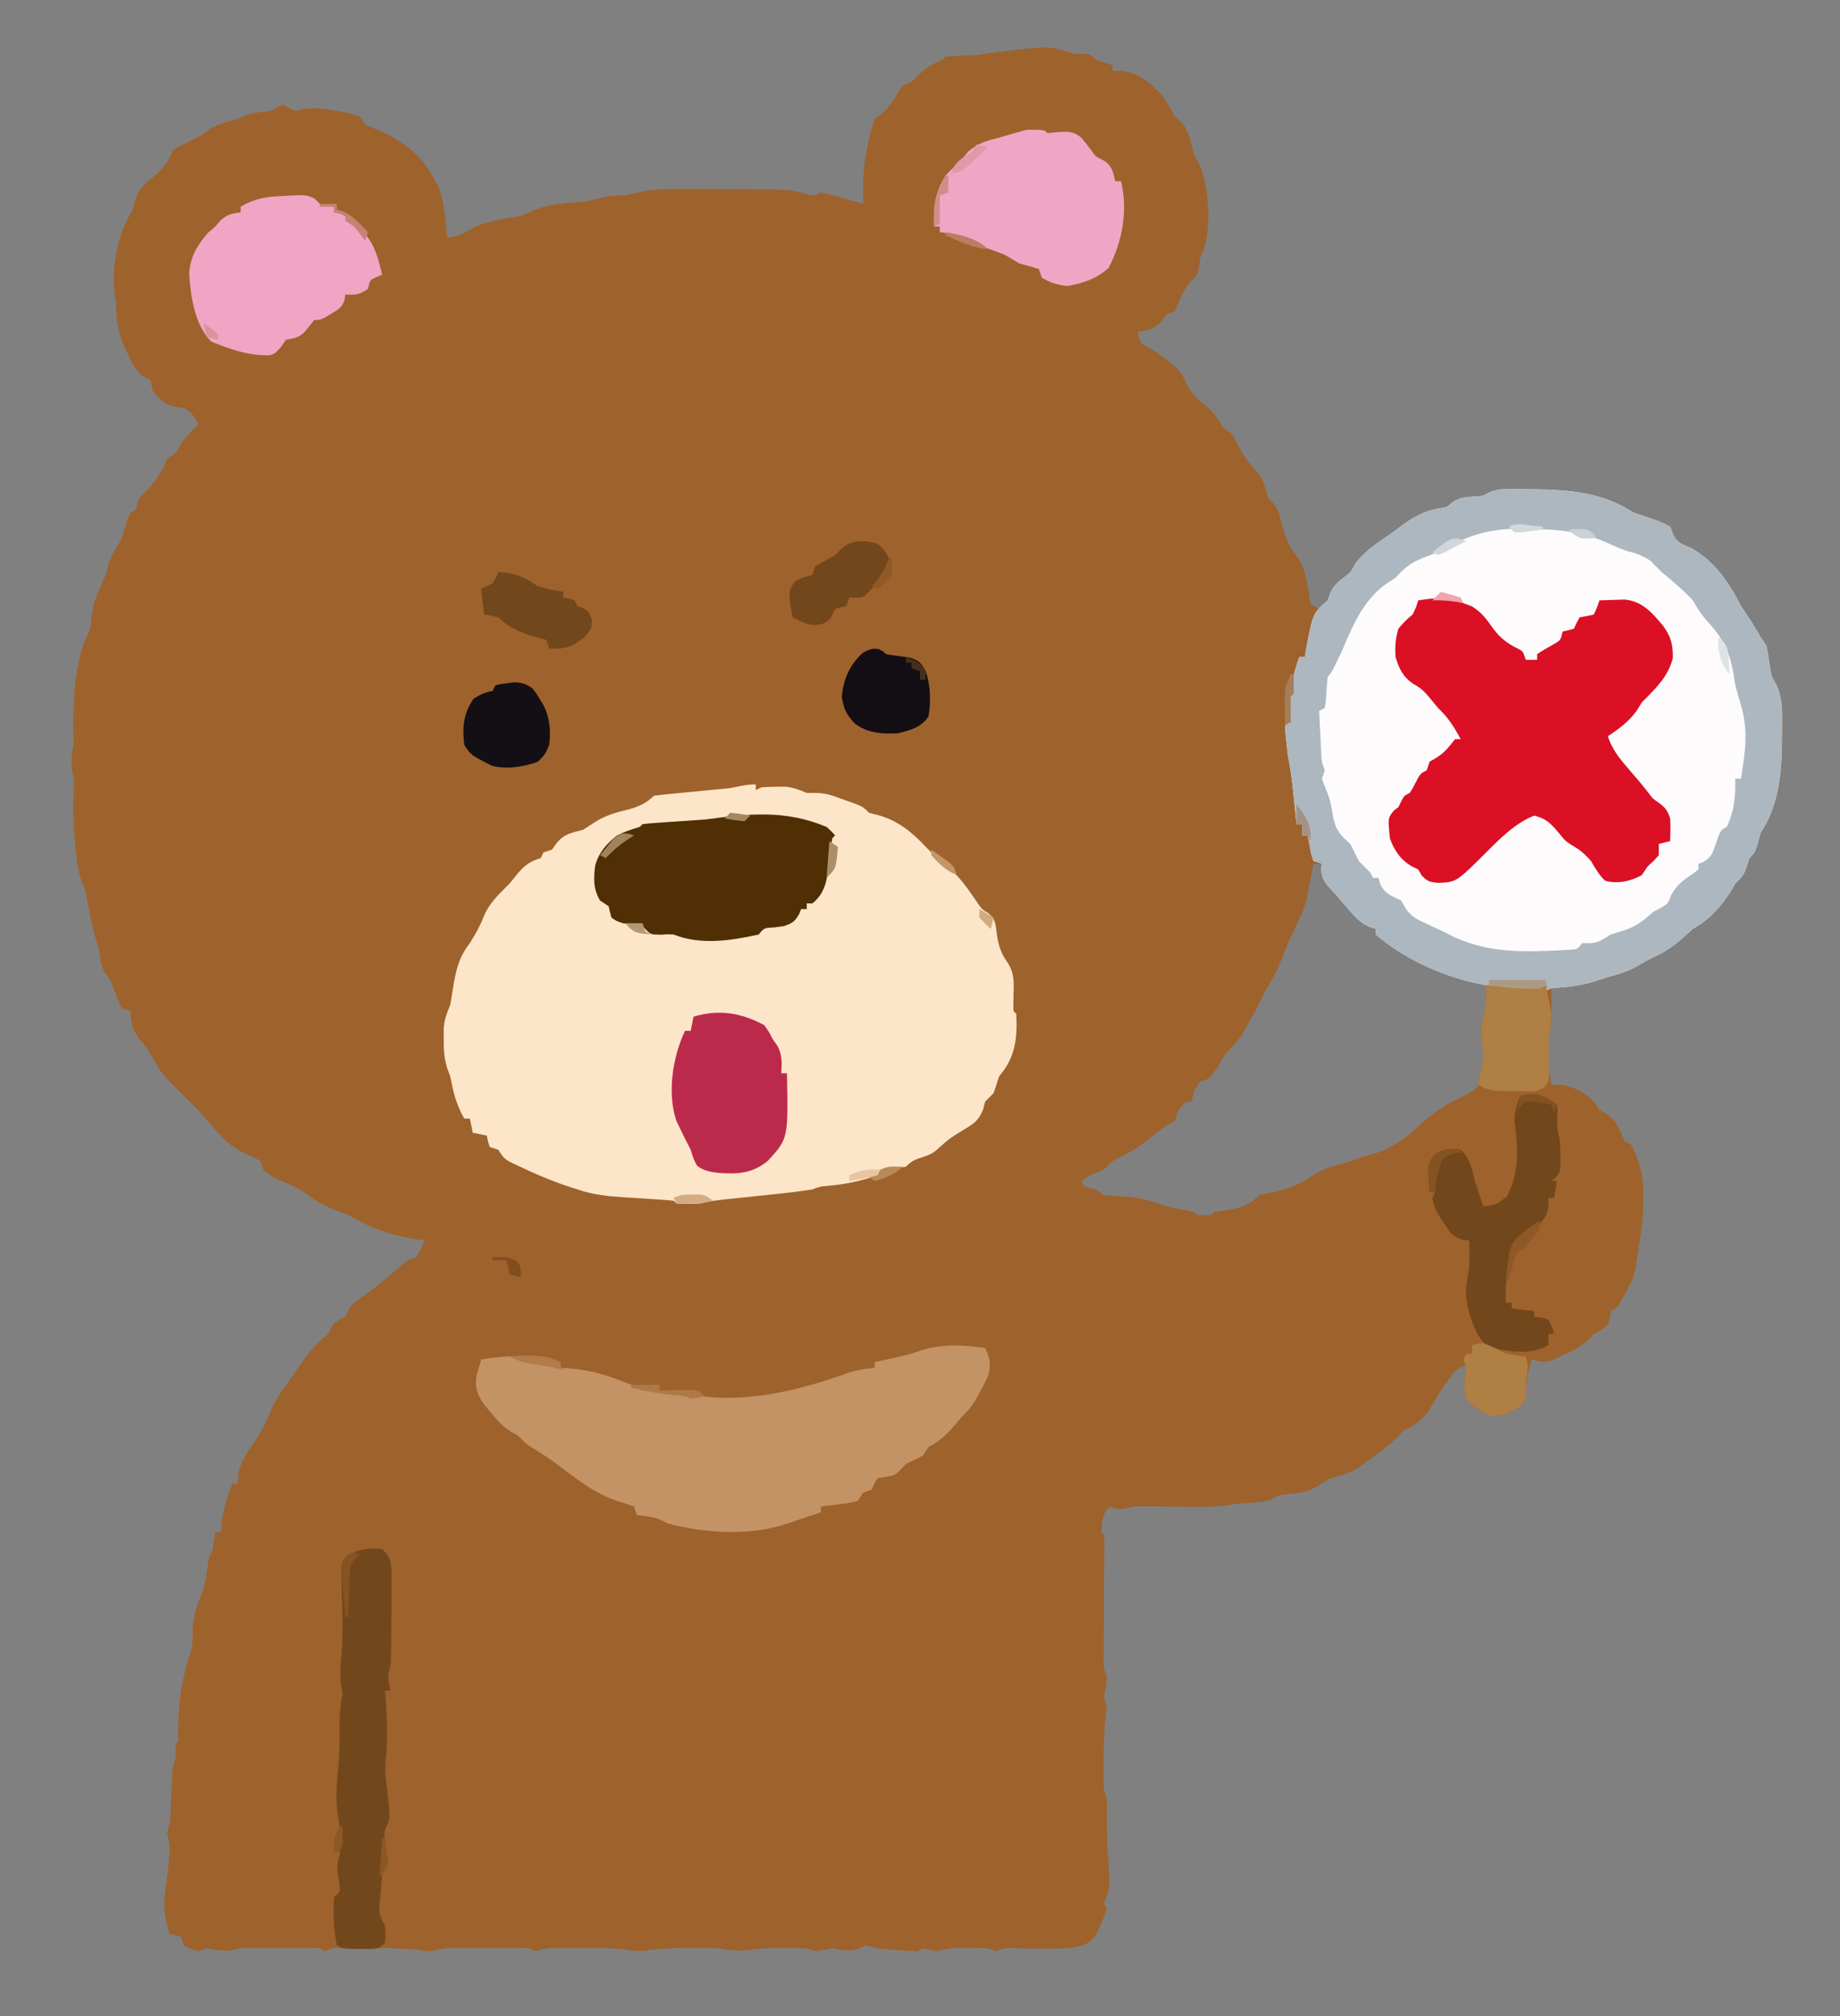 <?xml version="1.0" encoding="UTF-8"?>
<svg version="1.1" xmlns="http://www.w3.org/2000/svg" width="650" height="712">
<rect width="100%" height="100%" fill="#808080" stroke="none"/>
<path d="M0 0 C2.61 0.771 2.61 0.771 5.336 0.625 C7.621 0.656 7.621 0.656 9.621 2.656 C11.605 3.37 13.604 4.042 15.621 4.656 C15.621 5.316 15.621 5.976 15.621 6.656 C16.755 6.677 17.89 6.697 19.059 6.719 C24.795 7.451 28.618 10.653 32.621 14.656 C34.101 16.678 35.357 18.705 36.57 20.895 C37.607 22.836 37.607 22.836 39.746 24.531 C42.325 27.454 42.908 30.495 43.898 34.219 C44.569 36.815 44.569 36.815 46.246 39.531 C49.761 47.519 50.646 62.136 47.637 70.34 C47.302 71.104 46.966 71.869 46.621 72.656 C46.477 73.688 46.332 74.719 46.184 75.781 C45.558 78.981 44.979 79.571 42.621 81.656 C40.944 84.206 39.665 86.534 38.621 89.406 C38.291 90.149 37.961 90.891 37.621 91.656 C36.136 92.151 36.136 92.151 34.621 92.656 C33.961 93.646 33.301 94.636 32.621 95.656 C29.668 97.7 28.254 98.656 24.621 98.656 C24.743 100.571 24.743 100.571 25.621 102.656 C27.91 104.23 27.91 104.23 30.621 105.656 C39.58 112.375 39.58 112.375 41.934 117.531 C43.969 121.301 46.491 123.285 49.758 125.984 C51.953 127.954 53.221 130.078 54.621 132.656 C55.611 133.316 56.601 133.976 57.621 134.656 C58.797 136.574 58.797 136.574 59.934 138.844 C61.622 142.041 63.348 144.635 65.809 147.281 C68.724 150.479 69.569 153.448 70.621 157.656 C71.094 158.089 71.567 158.523 72.055 158.969 C74.274 161.359 74.672 163.771 75.496 166.906 C76.65 170.914 77.654 174.183 80.246 177.469 C83.676 182.072 84.333 186.431 85.059 192.031 C85.375 194.996 85.375 194.996 88.621 196.656 C90.618 194.932 91.568 193.81 92.434 191.281 C93.791 188.28 95.556 186.941 98.133 184.961 C99.862 183.579 99.862 183.579 101.309 180.844 C104.859 175.95 109.687 173.062 114.621 169.656 C115.487 168.998 116.354 168.339 117.246 167.66 C122.038 164.059 125.804 161.992 131.738 161.051 C133.782 160.767 133.782 160.767 135.621 159.094 C138.419 157.083 141.018 157.156 144.402 156.965 C146.638 156.788 146.638 156.788 148.449 155.654 C150.997 154.483 152.79 154.398 155.586 154.391 C156.545 154.386 157.504 154.382 158.491 154.378 C160.01 154.392 160.01 154.392 161.559 154.406 C163.113 154.416 163.113 154.416 164.698 154.427 C177.077 154.593 189.036 155.599 199.621 162.656 C201.617 163.337 203.617 164.001 205.621 164.656 C209.371 165.969 209.371 165.969 212.621 167.656 C212.93 168.461 213.24 169.265 213.559 170.094 C214.982 173.527 217.018 173.845 220.266 175.312 C228.369 179.935 233.551 187.516 237.621 195.656 C238.937 197.668 240.267 199.67 241.621 201.656 C242.627 203.319 243.628 204.986 244.621 206.656 C245.281 207.646 245.941 208.636 246.621 209.656 C247.192 212.35 247.57 215.045 247.961 217.77 C248.503 220.737 248.503 220.737 250.133 223.441 C252.667 228.916 252.149 234.523 252.121 240.469 C252.118 242.409 252.118 242.409 252.115 244.388 C251.936 255.305 250.822 266.355 244.621 275.656 C244.291 276.832 243.961 278.007 243.621 279.219 C242.621 282.656 242.621 282.656 240.621 284.656 C240.312 285.626 240.002 286.595 239.684 287.594 C238.619 290.663 237.918 291.543 235.621 293.656 C235.002 294.739 235.002 294.739 234.371 295.844 C230.747 301.668 226.616 306.293 220.621 309.656 C219.336 310.786 218.066 311.934 216.809 313.094 C213.577 315.985 210.493 317.964 206.559 319.754 C204.634 320.65 202.87 321.677 201.059 322.781 C197.551 324.694 194.484 325.674 190.621 326.656 C189.017 327.177 187.413 327.697 185.809 328.219 C180.78 329.748 175.853 330.333 170.621 330.656 C170.633 331.346 170.644 332.036 170.656 332.746 C170.7 337.279 170.694 341.718 170.121 346.219 C169.348 352.359 168.891 358.657 170.621 364.656 C172.385 364.749 172.385 364.749 174.184 364.844 C178.933 365.426 182.157 367.417 185.621 370.656 C186.281 371.646 186.941 372.636 187.621 373.656 C188.405 374.048 189.189 374.44 189.996 374.844 C193.266 377.102 194.185 379.333 195.727 382.914 C196.499 384.842 196.499 384.842 198.621 385.656 C206.412 398.707 202.285 416.061 200.238 430.324 C199.453 433.292 198.167 435.722 196.684 438.406 C196.159 439.37 195.634 440.335 195.094 441.328 C193.621 443.656 193.621 443.656 191.621 444.656 C191.518 445.44 191.415 446.224 191.309 447.031 C190.621 449.656 190.621 449.656 188.309 451.219 C187.422 451.693 186.535 452.168 185.621 452.656 C185.023 453.296 184.425 453.935 183.809 454.594 C180.779 457.45 177.385 458.948 173.621 460.656 C172.734 461.089 171.847 461.522 170.934 461.969 C168.147 462.797 166.387 462.446 163.621 461.656 C162.059 467.205 162.059 467.205 161.746 472.906 C161.621 475.656 161.621 475.656 160.184 477.906 C156.499 480.422 153.135 481.811 148.621 481.656 C145.465 480.147 142.979 478.237 140.621 475.656 C139.589 472.561 139.646 471.13 140.059 467.969 C140.16 467.161 140.262 466.352 140.367 465.52 C140.451 464.905 140.535 464.29 140.621 463.656 C137.217 464.791 136.661 465.58 134.621 468.406 C134.098 469.131 133.574 469.855 133.035 470.602 C131.455 472.897 130.017 475.245 128.621 477.656 C125.79 482.538 123.675 484.284 118.621 486.656 C116.932 488.301 115.268 489.97 113.621 491.656 C111.022 493.753 108.334 495.71 105.621 497.656 C104.61 498.399 103.6 499.141 102.559 499.906 C99.306 501.844 96.261 502.664 92.621 503.656 C90.924 504.604 89.252 505.599 87.621 506.656 C83.99 508.727 80.951 509.031 76.84 509.312 C74.593 509.542 74.593 509.542 72.668 510.652 C70.169 511.878 68.142 512.033 65.371 512.219 C62.261 512.439 59.23 512.716 56.145 513.184 C49.959 513.98 43.72 513.721 37.496 513.656 C35.014 513.631 32.533 513.61 30.051 513.594 C28.96 513.582 27.869 513.571 26.746 513.559 C23.59 513.583 23.59 513.583 20.407 514.223 C17.621 514.656 17.621 514.656 14.621 513.656 C11.842 516.435 11.969 518.828 11.621 522.656 C11.951 522.986 12.281 523.316 12.621 523.656 C12.709 525.114 12.728 526.576 12.719 528.037 C12.714 529.433 12.714 529.433 12.709 530.858 C12.7 531.872 12.692 532.885 12.684 533.93 C12.678 535.482 12.678 535.482 12.672 537.065 C12.656 541.512 12.628 545.958 12.601 550.404 C12.583 553.642 12.57 556.88 12.559 560.117 C12.55 561.127 12.542 562.136 12.533 563.176 C12.528 564.582 12.528 564.582 12.523 566.017 C12.518 566.842 12.513 567.668 12.508 568.518 C12.536 570.844 12.536 570.844 13.621 573.656 C13.465 575.848 13.465 575.848 13.121 578.219 C12.548 581.557 12.548 581.557 13.621 584.656 C13.377 586.854 13.132 589.052 12.883 591.25 C12.541 595.702 12.502 600.13 12.496 604.594 C12.492 605.435 12.487 606.276 12.483 607.142 C12.485 607.94 12.486 608.737 12.488 609.559 C12.489 610.275 12.491 610.992 12.492 611.73 C12.555 613.877 12.555 613.877 13.621 616.656 C13.667 618.677 13.659 620.698 13.621 622.719 C13.552 629.357 13.881 635.911 14.441 642.526 C14.748 646.841 14.416 649.738 12.621 653.656 C12.951 654.316 13.281 654.976 13.621 655.656 C12.723 658.406 12.723 658.406 11.246 661.656 C10.554 663.265 10.554 663.265 9.848 664.906 C7.098 668.302 5.38 668.733 1.18 669.417 C-3.308 669.836 -7.751 669.824 -12.254 669.719 C-14.105 669.684 -15.957 669.654 -17.809 669.629 C-18.615 669.611 -19.422 669.593 -20.253 669.574 C-22.569 669.564 -22.569 669.564 -25.379 670.656 C-26.369 670.326 -27.359 669.996 -28.379 669.656 C-30.69 669.561 -33.004 669.526 -35.316 669.531 C-37.155 669.527 -37.155 669.527 -39.031 669.523 C-41.733 669.631 -43.807 669.968 -46.379 670.656 C-48.049 670.338 -49.716 670.006 -51.379 669.656 C-52.039 669.986 -52.699 670.316 -53.379 670.656 C-55.673 670.593 -57.966 670.457 -60.254 670.281 C-62.106 670.146 -62.106 670.146 -63.996 670.008 C-67.379 669.656 -67.379 669.656 -69.68 669.055 C-71.521 668.445 -71.521 668.445 -73.691 669.656 C-77.228 670.972 -79.686 670.239 -83.379 669.656 C-85.383 669.965 -87.384 670.294 -89.379 670.656 C-90.369 670.326 -91.359 669.996 -92.379 669.656 C-95.139 669.559 -97.869 669.517 -100.629 669.531 C-101.368 669.527 -102.106 669.524 -102.867 669.52 C-106.341 669.526 -109.544 669.682 -112.988 670.227 C-116.72 670.7 -119.67 670.237 -123.379 669.656 C-126.484 669.51 -129.583 669.514 -132.691 669.531 C-133.532 669.532 -134.373 669.534 -135.24 669.535 C-140.237 669.566 -145.132 669.757 -150.078 670.535 C-152.779 670.677 -155.31 670.27 -157.982 669.903 C-162.849 669.402 -167.741 669.513 -172.629 669.531 C-173.704 669.527 -174.779 669.524 -175.887 669.52 C-176.921 669.521 -177.954 669.522 -179.02 669.523 C-179.953 669.525 -180.887 669.526 -181.849 669.527 C-184.35 669.57 -184.35 669.57 -186.589 670.227 C-188.379 670.656 -188.379 670.656 -190.379 669.656 C-192.656 669.558 -194.936 669.525 -197.215 669.523 C-198.228 669.522 -198.228 669.522 -199.263 669.521 C-200.693 669.52 -202.124 669.522 -203.555 669.526 C-205.738 669.531 -207.922 669.526 -210.105 669.52 C-211.496 669.52 -212.887 669.521 -214.277 669.523 C-216.175 669.525 -216.175 669.525 -218.111 669.527 C-220.791 669.633 -222.822 670.008 -225.379 670.656 C-227.5 670.54 -227.5 670.54 -229.816 670.227 C-236.01 669.519 -242.151 669.509 -248.379 669.531 C-249.509 669.527 -250.64 669.524 -251.805 669.52 C-252.881 669.521 -253.957 669.522 -255.066 669.523 C-256.526 669.525 -256.526 669.525 -258.016 669.527 C-260.398 669.5 -260.398 669.5 -262.379 670.656 C-263.039 670.326 -263.699 669.996 -264.379 669.656 C-266.425 669.559 -268.475 669.525 -270.523 669.523 C-271.758 669.522 -272.992 669.521 -274.264 669.52 C-275.56 669.523 -276.856 669.527 -278.191 669.531 C-279.476 669.527 -280.761 669.524 -282.084 669.52 C-283.322 669.521 -284.56 669.522 -285.836 669.523 C-286.97 669.525 -288.104 669.526 -289.273 669.527 C-292.327 669.573 -292.327 669.573 -295.061 670.196 C-298.289 670.837 -301.146 670.135 -304.379 669.656 C-305.369 669.986 -306.359 670.316 -307.379 670.656 C-310.004 669.906 -310.004 669.906 -312.379 668.656 C-312.874 667.171 -312.874 667.171 -313.379 665.656 C-315.394 664.923 -315.394 664.923 -317.379 664.656 C-319.146 659.133 -319.899 654.702 -318.906 648.887 C-318.37 645.6 -318.026 642.35 -317.754 639.031 C-317.659 637.925 -317.563 636.819 -317.465 635.68 C-317.389 633 -317.723 631.202 -318.379 628.656 C-318.049 627.666 -317.719 626.676 -317.379 625.656 C-317.244 624.139 -317.155 622.616 -317.098 621.094 C-317.06 620.215 -317.023 619.335 -316.984 618.43 C-316.95 617.514 -316.915 616.599 -316.879 615.656 C-316.81 613.844 -316.737 612.031 -316.66 610.219 C-316.63 609.416 -316.6 608.613 -316.568 607.785 C-316.379 605.656 -316.379 605.656 -315.379 602.656 C-315.379 601.79 -315.379 600.924 -315.379 600.031 C-315.379 597.656 -315.379 597.656 -314.379 596.656 C-314.4 595.46 -314.42 594.264 -314.441 593.031 C-314.534 583.367 -312.996 573.886 -309.973 564.727 C-309.186 561.985 -309.253 559.493 -309.379 556.656 C-308.972 552.179 -308.042 548.815 -306.141 544.762 C-304.783 541.009 -304.365 537.07 -303.809 533.133 C-303.379 530.656 -303.379 530.656 -302.379 529.656 C-302.011 527.328 -301.676 524.994 -301.379 522.656 C-300.719 522.656 -300.059 522.656 -299.379 522.656 C-299.276 521.522 -299.173 520.388 -299.066 519.219 C-298.488 514.462 -297.028 510.137 -295.379 505.656 C-294.719 505.656 -294.059 505.656 -293.379 505.656 C-293.358 504.728 -293.338 503.8 -293.316 502.844 C-292.645 497.914 -289.807 494.294 -287.094 490.238 C-284.778 486.751 -282.952 483.209 -281.504 479.285 C-280.33 476.542 -278.936 474.384 -277.191 471.969 C-275.276 469.305 -273.372 466.646 -271.539 463.926 C-268.488 459.406 -265.794 455.936 -261.379 452.656 C-261.028 451.955 -260.678 451.254 -260.316 450.531 C-259.103 448.105 -257.755 447.844 -255.379 446.656 C-255.086 446.038 -254.794 445.419 -254.492 444.781 C-253.184 442.283 -251.86 441.27 -249.566 439.656 C-248.85 439.141 -248.133 438.625 -247.395 438.094 C-246.729 437.619 -246.064 437.145 -245.379 436.656 C-243.077 434.859 -240.818 433.042 -238.625 431.113 C-238.008 430.571 -237.39 430.028 -236.754 429.469 C-236.184 428.96 -235.614 428.45 -235.027 427.926 C-233.379 426.656 -233.379 426.656 -230.379 425.656 C-228.67 422.656 -228.67 422.656 -227.379 419.656 C-228.504 419.509 -228.504 419.509 -229.652 419.359 C-238.891 418.01 -246.394 415.447 -254.379 410.656 C-255.998 410.016 -257.624 409.393 -259.254 408.781 C-263.207 407.251 -266.255 405.459 -269.59 402.883 C-272.324 401.008 -275.318 399.849 -278.359 398.559 C-280.673 397.525 -282.545 396.414 -284.379 394.656 C-284.874 393.171 -284.874 393.171 -285.379 391.656 C-287.534 390.369 -287.534 390.369 -290.129 389.281 C-294.405 387.237 -297.252 385.29 -300.379 381.656 C-301.502 380.363 -302.628 379.072 -303.754 377.781 C-304.349 377.093 -304.945 376.405 -305.559 375.695 C-307.273 373.775 -309.043 371.959 -310.879 370.156 C-320.338 360.803 -320.338 360.803 -323.504 355.031 C-324.971 352.391 -326.082 350.793 -328.066 348.656 C-330.719 345.215 -331.122 342.938 -331.379 338.656 C-332.369 338.326 -333.359 337.996 -334.379 337.656 C-335.441 335.512 -335.441 335.512 -336.379 332.844 C-337.361 330.073 -338.197 327.899 -339.969 325.543 C-342.033 322.782 -341.971 320.039 -342.379 316.656 C-342.687 315.747 -342.995 314.839 -343.312 313.902 C-344.891 309.098 -345.678 304.18 -346.598 299.215 C-347.241 295.783 -347.241 295.783 -348.402 293.191 C-349.726 289.754 -350.106 286.292 -350.504 282.656 C-350.589 281.911 -350.674 281.166 -350.761 280.398 C-351.462 273.805 -351.556 267.282 -351.379 260.656 C-351.271 256.734 -351.271 256.734 -351.941 253.219 C-352.357 249.832 -352.042 247.926 -351.379 244.656 C-351.36 243.031 -351.383 241.405 -351.441 239.781 C-351.538 229.515 -351.088 214.936 -346.34 205.617 C-345.269 203.432 -345.118 201.886 -345.004 199.469 C-344.608 195.032 -343.258 191.584 -341.316 187.602 C-340.265 185.419 -339.493 183.296 -339.066 180.906 C-338.248 178.228 -336.857 176.059 -335.426 173.668 C-333.896 170.728 -333.005 167.653 -332.09 164.477 C-331.379 162.656 -331.379 162.656 -329.379 161.656 C-329.255 161.058 -329.131 160.46 -329.004 159.844 C-328.166 156.913 -326.562 155.779 -324.379 153.656 C-321.846 150.437 -319.681 147.563 -318.379 143.656 C-317.389 142.996 -316.399 142.336 -315.379 141.656 C-314.925 140.893 -314.471 140.13 -314.004 139.344 C-312.161 136.295 -309.958 134.096 -307.379 131.656 C-308.749 128.495 -309.368 127.664 -312.379 125.656 C-313.328 125.553 -314.276 125.45 -315.254 125.344 C-319.303 124.453 -320.792 122.835 -323.379 119.656 C-323.721 118.325 -324.056 116.992 -324.379 115.656 C-324.972 115.427 -325.565 115.197 -326.176 114.961 C-329.382 113.062 -330.514 110.219 -332.066 106.969 C-332.374 106.369 -332.681 105.769 -332.998 105.15 C-335.695 99.656 -336.379 94.719 -336.379 88.656 C-336.498 87.847 -336.616 87.037 -336.738 86.203 C-337.633 79.798 -337.196 74.428 -335.629 68.219 C-335.46 67.545 -335.291 66.871 -335.116 66.177 C-334.04 62.239 -332.537 59.097 -330.379 55.656 C-330.131 54.522 -329.884 53.388 -329.629 52.219 C-328.165 48.047 -326.515 46.712 -323.129 44.066 C-319.82 41.4 -317.715 38.666 -316.379 34.656 C-314.234 33.375 -314.234 33.375 -311.566 32.156 C-308.172 30.592 -305.335 28.938 -302.379 26.656 C-299.413 25.322 -296.522 24.442 -293.379 23.656 C-292.616 23.326 -291.853 22.996 -291.066 22.656 C-288.379 21.656 -288.379 21.656 -284.816 21.156 C-281.477 20.873 -281.477 20.873 -279.191 19.469 C-278.593 19.201 -277.995 18.933 -277.379 18.656 C-276.781 18.966 -276.183 19.275 -275.566 19.594 C-273.305 20.952 -273.305 20.952 -270.262 20.145 C-265.859 19.591 -262.375 20.052 -258.066 20.906 C-257.352 21.029 -256.637 21.151 -255.9 21.277 C-253.828 21.672 -253.828 21.672 -250.379 22.656 C-249.389 24.141 -249.389 24.141 -248.379 25.656 C-246.743 26.357 -245.104 27.053 -243.449 27.707 C-236.399 30.939 -229.052 35.769 -225.379 42.656 C-224.358 44.327 -224.358 44.327 -223.316 46.031 C-220.283 52.052 -220.034 59.036 -219.379 65.656 C-215.378 64.957 -212.844 63.769 -209.379 61.656 C-204.696 59.761 -199.931 58.998 -194.965 58.219 C-192.454 57.673 -190.624 56.873 -188.379 55.656 C-183.001 53.752 -177.924 53.331 -172.246 52.941 C-169.833 52.701 -167.801 52.324 -165.504 51.594 C-162.242 50.615 -159.764 50.656 -156.379 50.656 C-155.015 50.352 -153.657 50.021 -152.304 49.671 C-147.305 48.526 -142.557 48.383 -137.445 48.426 C-136.527 48.426 -135.609 48.427 -134.664 48.427 C-132.735 48.43 -130.806 48.438 -128.878 48.45 C-125.953 48.469 -123.028 48.471 -120.104 48.471 C-118.217 48.476 -116.331 48.481 -114.445 48.488 C-113.154 48.49 -113.154 48.49 -111.837 48.492 C-98.107 48.597 -98.107 48.597 -92.278 50.253 C-90.17 50.868 -90.17 50.868 -87.379 49.656 C-84.766 50.225 -82.255 50.854 -79.691 51.594 C-78.99 51.789 -78.288 51.984 -77.564 52.186 C-75.834 52.668 -74.106 53.161 -72.379 53.656 C-72.431 52.367 -72.431 52.367 -72.484 51.051 C-72.705 41.397 -71.432 32.814 -68.379 23.656 C-67.265 22.821 -67.265 22.821 -66.129 21.969 C-63.054 19.383 -61.513 16.841 -59.59 13.363 C-58.379 11.656 -58.379 11.656 -55.379 10.656 C-54.616 9.873 -53.853 9.089 -53.066 8.281 C-50.314 5.593 -47.855 4.236 -44.379 2.656 C-44.049 2.326 -43.719 1.996 -43.379 1.656 C-39.918 1.409 -36.459 1.272 -32.992 1.133 C-7.459 -2.235 -7.459 -2.235 0 0 Z M86.621 286.656 C86.488 287.32 86.356 287.984 86.219 288.668 C85.686 291.331 85.154 293.993 84.621 296.656 C84.492 297.463 84.363 298.27 84.23 299.102 C83.478 302.255 82.214 304.923 80.809 307.844 C78.903 311.868 77.094 315.875 75.496 320.031 C73.878 324.181 71.901 327.832 69.621 331.656 C69.157 332.587 68.693 333.518 68.215 334.477 C66.629 337.64 64.945 340.713 63.184 343.781 C62.607 344.794 62.031 345.808 61.438 346.852 C59.712 349.516 57.907 351.475 55.621 353.656 C54.591 355.304 53.59 356.971 52.621 358.656 C50.05 362.513 50.05 362.513 46.621 363.656 C44.291 366.873 44.291 366.873 43.621 370.656 C42.961 370.656 42.301 370.656 41.621 370.656 C38.596 373.712 38.596 373.712 37.621 377.656 C37.059 377.906 36.497 378.156 35.918 378.414 C33.266 379.848 31.175 381.587 28.871 383.531 C24.623 387.001 20.557 389.318 15.621 391.656 C14.612 392.647 13.612 393.647 12.621 394.656 C10.969 395.358 9.302 396.026 7.621 396.656 C6.136 397.646 6.136 397.646 4.621 398.656 C4.951 399.316 5.281 399.976 5.621 400.656 C6.949 401.01 8.283 401.341 9.621 401.656 C10.611 402.316 11.601 402.976 12.621 403.656 C14.656 403.879 16.701 404.014 18.746 404.094 C23.709 404.402 27.788 405.135 32.414 406.895 C35.755 408.048 39.178 408.615 42.652 409.227 C44.621 409.656 44.621 409.656 45.621 410.656 C48.121 410.823 48.121 410.823 50.621 410.656 C50.951 410.326 51.281 409.996 51.621 409.656 C53.367 409.36 55.118 409.095 56.871 408.844 C61.58 408.041 64.052 406.91 67.621 403.656 C69.996 403.031 69.996 403.031 72.621 402.656 C77.925 401.261 81.977 399.826 86.434 396.656 C89.856 394.509 92.717 393.649 96.621 392.656 C98.862 391.941 101.086 391.188 103.309 390.418 C105.621 389.656 105.621 389.656 107.809 389.113 C115.122 387.167 120.039 382.595 125.621 377.656 C130.036 373.791 134.385 371.171 139.707 368.68 C143.954 366.43 143.954 366.43 146.574 362.543 C147.693 357.789 148.478 352.496 147.047 347.754 C146.542 345.268 146.924 343.83 147.621 341.406 C148.767 336.799 148.466 333.306 147.621 328.656 C146.908 328.474 146.195 328.293 145.461 328.105 C128.803 323.734 113.695 316.025 101.621 303.656 C100.766 302.817 100.766 302.817 99.895 301.961 C90.291 292.521 90.291 292.521 89.621 286.656 C88.631 286.656 87.641 286.656 86.621 286.656 Z " fill="#9E622C" transform="translate(377.379,18.344)"/>
<path d="M0 0 C0.959 -0.004 1.918 -0.008 2.906 -0.013 C4.424 0.001 4.424 0.001 5.973 0.016 C7.527 0.026 7.527 0.026 9.112 0.036 C21.491 0.203 33.45 1.209 44.035 8.266 C46.031 8.946 48.031 9.611 50.035 10.266 C53.785 11.578 53.785 11.578 57.035 13.266 C57.345 14.07 57.654 14.874 57.973 15.703 C59.396 19.136 61.432 19.455 64.68 20.922 C72.783 25.545 77.965 33.125 82.035 41.266 C83.351 43.277 84.681 45.28 86.035 47.266 C87.041 48.929 88.042 50.595 89.035 52.266 C89.695 53.256 90.355 54.246 91.035 55.266 C91.606 57.959 91.984 60.654 92.375 63.379 C92.917 66.347 92.917 66.347 94.547 69.05 C97.081 74.525 96.563 80.133 96.535 86.078 C96.533 87.372 96.531 88.665 96.529 89.998 C96.35 100.915 95.236 111.964 89.035 121.266 C88.705 122.441 88.375 123.617 88.035 124.828 C87.035 128.266 87.035 128.266 85.035 130.266 C84.726 131.235 84.416 132.204 84.098 133.203 C83.033 136.272 82.332 137.152 80.035 139.266 C79.623 139.988 79.21 140.709 78.785 141.453 C75.161 147.277 71.03 151.902 65.035 155.266 C63.75 156.395 62.481 157.543 61.223 158.703 C57.991 161.595 54.907 163.573 50.973 165.363 C49.048 166.26 47.284 167.287 45.473 168.391 C41.965 170.304 38.898 171.284 35.035 172.266 C33.431 172.786 31.827 173.307 30.223 173.828 C25.835 175.165 21.635 175.751 17.066 176.055 C14.969 176.152 14.969 176.152 13.035 177.266 C13.035 176.606 13.035 175.946 13.035 175.266 C12.375 175.596 11.715 175.926 11.035 176.266 C-8.945 177.73 -31.687 170.28 -46.965 157.266 C-46.965 156.606 -46.965 155.946 -46.965 155.266 C-47.697 155.034 -48.429 154.802 -49.184 154.562 C-52.477 153.027 -54.102 151.262 -56.465 148.516 C-57.237 147.62 -58.009 146.724 -58.805 145.801 C-59.518 144.964 -60.23 144.128 -60.965 143.266 C-61.523 142.666 -62.081 142.067 -62.656 141.449 C-64.854 139.051 -65.92 137.674 -66.277 134.391 C-66.174 133.689 -66.071 132.988 -65.965 132.266 C-66.955 131.936 -67.945 131.606 -68.965 131.266 C-69.695 129.199 -69.695 129.199 -70.152 126.703 C-70.311 125.877 -70.469 125.051 -70.633 124.199 C-70.742 123.561 -70.852 122.923 -70.965 122.266 C-71.625 122.266 -72.285 122.266 -72.965 122.266 C-72.965 120.946 -72.965 119.626 -72.965 118.266 C-73.625 118.266 -74.285 118.266 -74.965 118.266 C-75.02 117.716 -75.076 117.167 -75.133 116.601 C-75.387 114.093 -75.644 111.586 -75.902 109.078 C-75.989 108.214 -76.076 107.349 -76.166 106.459 C-76.592 102.337 -77.108 98.323 -77.965 94.266 C-78.201 92.394 -78.409 90.518 -78.59 88.641 C-78.685 87.7 -78.781 86.759 -78.879 85.789 C-78.965 83.266 -78.965 83.266 -77.965 80.266 C-77.965 79.069 -77.965 77.873 -77.965 76.641 C-77.965 73.266 -77.965 73.266 -76.965 72.266 C-76.82 71.214 -76.676 70.162 -76.527 69.078 C-76.012 65.584 -75.174 62.572 -73.965 59.266 C-73.305 59.266 -72.645 59.266 -71.965 59.266 C-71.862 58.482 -71.759 57.698 -71.652 56.891 C-69.169 43.799 -69.169 43.799 -63.965 39.266 C-63.676 38.461 -63.387 37.657 -63.09 36.828 C-61.779 33.843 -60.001 32.529 -57.453 30.57 C-55.723 29.188 -55.723 29.188 -54.277 26.453 C-50.727 21.56 -45.899 18.671 -40.965 15.266 C-40.099 14.607 -39.232 13.948 -38.34 13.27 C-33.548 9.668 -29.782 7.601 -23.848 6.66 C-21.803 6.376 -21.803 6.376 -19.965 4.703 C-17.167 2.692 -14.568 2.765 -11.184 2.574 C-8.948 2.397 -8.948 2.397 -7.136 1.263 C-4.589 0.093 -2.796 0.007 0 0 Z " fill="#FDFBFC" transform="translate(532.965,172.734)"/>
<path d="M0 0 C0 0.66 0 1.32 0 2 C0.66 1.67 1.32 1.34 2 1 C3.768 0.878 5.541 0.824 7.312 0.812 C8.257 0.798 9.202 0.784 10.176 0.77 C13.156 1.013 15.266 1.84 18 3 C18.969 3 19.939 3 20.938 3 C24.426 3 26.745 3.763 30 5 C30.688 5.241 31.377 5.482 32.086 5.73 C37.742 7.742 37.742 7.742 40 10 C41.031 10.268 42.062 10.536 43.125 10.812 C49.999 12.646 55.23 16.843 60 22 C62.663 24.733 65.325 27.261 68.312 29.625 C72.367 33.015 75.152 37.163 78.105 41.512 C79.837 44.054 79.837 44.054 82.172 45.496 C84.698 47.574 84.682 49.179 85.062 52.375 C85.693 56.609 86.443 59.484 89 63 C91.278 66.576 91.18 69.506 91.062 73.688 C91.009 75.791 90.979 77.896 91 80 C91.33 80.33 91.66 80.66 92 81 C92.456 89.52 91.704 96.405 86 103 C85.321 104.996 84.654 106.996 84 109 C83 110 82 111 81 112 C80.76 112.936 80.52 113.872 80.273 114.836 C78.647 118.878 76.817 119.895 73.125 122.125 C68.737 124.797 68.737 124.797 64.875 128.141 C62.886 130.113 61.515 130.792 58.875 131.625 C56.134 132.504 55.093 132.907 53 135 C50.956 135.375 48.946 135.504 46.875 135.656 C44.761 135.86 44.761 135.86 43 138 C37.114 140.103 31.096 141.309 24.875 141.789 C22.775 141.959 22.775 141.959 20 143 C15.469 143.717 10.93 144.248 6.367 144.719 C4.54 144.91 4.54 144.91 2.676 145.105 C0.134 145.369 -2.407 145.632 -4.949 145.895 C-6.773 146.086 -6.773 146.086 -8.633 146.281 C-9.735 146.395 -10.837 146.509 -11.973 146.627 C-14.69 146.962 -17.321 147.446 -20 148 C-22.698 148.163 -25.29 148.09 -28 148 C-28.33 147.67 -28.66 147.34 -29 147 C-31.079 146.784 -33.164 146.629 -35.25 146.5 C-36.515 146.416 -37.779 146.332 -39.082 146.246 C-41.579 146.089 -44.077 145.935 -46.574 145.785 C-52.325 145.404 -57.517 144.898 -63 143 C-63.717 142.772 -64.433 142.544 -65.172 142.309 C-71.786 140.189 -78.05 137.497 -84.312 134.5 C-85.154 134.098 -85.996 133.696 -86.863 133.281 C-89 132 -89 132 -91 129 C-91.99 128.67 -92.98 128.34 -94 128 C-94.688 125.938 -94.688 125.938 -95 124 C-96.65 123.67 -98.3 123.34 -100 123 C-100.495 120.525 -100.495 120.525 -101 118 C-101.66 118 -102.32 118 -103 118 C-105.355 113.826 -106.587 110 -107.473 105.344 C-107.973 102.884 -107.973 102.884 -109.043 100.16 C-110.118 96.611 -110.266 93.64 -110.25 89.938 C-110.255 88.75 -110.26 87.563 -110.266 86.34 C-110.005 83.065 -109.282 80.984 -108 78 C-107.618 76.03 -107.286 74.049 -107 72.062 C-106.012 65.823 -104.947 61.01 -101 56 C-99.061 52.886 -97.308 49.807 -96 46.375 C-94.05 41.744 -90.499 38.499 -87 35 C-86.019 33.793 -85.04 32.585 -84.062 31.375 C-81.617 28.464 -79.679 27.156 -76 26 C-75.67 25.34 -75.34 24.68 -75 24 C-74.01 23.67 -73.02 23.34 -72 23 C-71.134 21.793 -71.134 21.793 -70.25 20.562 C-67.379 17.293 -65.165 17.111 -61 16 C-59.726 15.225 -58.477 14.41 -57.25 13.562 C-53.202 10.872 -49.183 9.832 -44.496 8.688 C-41.204 7.781 -38.428 6.428 -36 4 C-33.882 3.712 -31.756 3.484 -29.629 3.281 C-28.333 3.154 -27.037 3.026 -25.701 2.895 C-24.322 2.763 -22.942 2.631 -21.562 2.5 C-18.876 2.244 -16.19 1.983 -13.504 1.719 C-12.306 1.605 -11.108 1.491 -9.873 1.373 C-6.283 0.907 -3.729 -0.098 0 0 Z " fill="#FCE5C8" transform="translate(267,277)"/>
<path d="M0 0 C1.878 3.865 2.137 5.88 1 10 C0.108 11.907 -0.855 13.783 -1.875 15.625 C-2.388 16.566 -2.901 17.507 -3.43 18.477 C-4.824 20.717 -6.092 22.22 -8 24 C-9.13 25.329 -10.255 26.662 -11.375 28 C-14.02 31.059 -16.424 33.059 -20 35 C-20.66 35.99 -21.32 36.98 -22 38 C-24 39 -26 40 -28 41 C-28.66 41.701 -29.32 42.403 -30 43.125 C-32 45 -32 45 -35.125 45.5 C-36.074 45.665 -37.023 45.83 -38 46 C-39.225 47.95 -39.225 47.95 -40 50 C-40.99 50.33 -41.98 50.66 -43 51 C-43.66 51.99 -44.32 52.98 -45 54 C-48.039 54.73 -48.039 54.73 -51.625 55.188 C-52.814 55.346 -54.002 55.505 -55.227 55.668 C-56.142 55.778 -57.057 55.887 -58 56 C-58 56.66 -58 57.32 -58 58 C-60.127 58.724 -62.256 59.437 -64.391 60.137 C-66.033 60.68 -67.67 61.243 -69.297 61.832 C-83.039 66.513 -98.063 65.52 -112 62 C-112.67 61.665 -113.34 61.329 -114.031 60.984 C-116.909 59.546 -119.831 59.366 -123 59 C-123.33 58.01 -123.66 57.02 -124 56 C-125.974 55.26 -127.983 54.612 -130 54 C-137.834 51.383 -143.942 46.539 -150.457 41.629 C-153.145 39.609 -155.87 37.741 -158.75 36 C-162 34 -162 34 -163.391 32.562 C-165.003 30.865 -165.003 30.865 -167.391 29.648 C-170.501 27.684 -172.427 25.47 -174.75 22.625 C-175.529 21.689 -176.307 20.753 -177.109 19.789 C-179.461 16.319 -180.291 13.916 -179.66 9.762 C-179.107 7.841 -178.553 5.921 -178 4 C-173.105 3.211 -168.41 2.838 -163.438 2.812 C-162.178 2.798 -160.919 2.784 -159.621 2.77 C-156.061 2.996 -153.309 3.71 -150 5 C-150 5.66 -150 6.32 -150 7 C-148.966 7.056 -148.966 7.056 -147.91 7.113 C-140.514 7.631 -134.301 9.172 -127.5 12.062 C-121.317 14.381 -114.912 15.229 -108.359 15.754 C-106 16 -106 16 -103.793 16.504 C-85.088 19.826 -65.914 15.08 -48.363 8.781 C-45.236 7.747 -42.273 7.298 -39 7 C-39 6.34 -39 5.68 -39 5 C-38.131 4.807 -37.262 4.613 -36.367 4.414 C-35.215 4.154 -34.062 3.893 -32.875 3.625 C-31.738 3.37 -30.601 3.115 -29.43 2.852 C-26.028 2.059 -26.028 2.059 -22.902 0.941 C-15.378 -1.499 -7.728 -1.14 0 0 Z " fill="#C39365" transform="translate(348,476)"/>
<path d="M0 0 C0.99 0.371 1.98 0.743 3 1.125 C6.515 3.322 8.205 5.718 10.559 9.066 C12.934 12.253 15.675 14.375 19.25 16.062 C21 17 21 17 22 20 C23.32 20 24.64 20 26 20 C26 19.34 26 18.68 26 18 C27.981 16.632 30.055 15.497 32.152 14.316 C34.31 13.053 34.31 13.053 35 10 C35.639 9.856 36.279 9.711 36.938 9.562 C37.618 9.377 38.299 9.191 39 9 C39.464 8.01 39.464 8.01 39.938 7 C40.288 6.34 40.639 5.68 41 5 C41.825 4.856 42.65 4.711 43.5 4.562 C44.737 4.284 44.737 4.284 46 4 C47.186 1.509 47.186 1.509 48 -1 C49.895 -1.082 51.791 -1.139 53.688 -1.188 C54.743 -1.222 55.799 -1.257 56.887 -1.293 C63.203 -0.699 66.603 3.324 70.48 7.953 C73.326 11.787 74.023 14.711 73.938 19.438 C72.169 26.159 67.819 30.181 63 35 C62.402 35.969 61.804 36.939 61.188 37.938 C58.373 41.878 54.964 44.287 51 47 C52.445 51.415 54.869 54.547 57.875 58 C62.919 63.897 62.919 63.897 65.188 66.777 C66.893 69.058 66.893 69.058 69.125 70.562 C71.391 72.3 72.117 73.277 73 76 C73.155 78.691 73.09 81.3 73 84 C71.68 84.33 70.36 84.66 69 85 C69 86.32 69 87.64 69 89 C67.125 91.062 67.125 91.062 65 93 C64.34 93.99 63.68 94.98 63 96 C59.022 98.223 54.45 99.203 50 98 C47.858 95.943 46.51 93.538 45 91 C42.936 88.678 41.269 87.151 38.562 85.625 C36 84 36 84 33.562 81 C30.762 77.722 29.195 76.069 25 75 C18.537 77.453 12.907 83.081 8.09 87.918 C-2.531 98.499 -2.531 98.499 -8.938 98.75 C-11.92 98.467 -12.686 98.325 -14.812 96.125 C-15.204 95.424 -15.596 94.722 -16 94 C-16.619 93.711 -17.238 93.422 -17.875 93.125 C-21.96 90.962 -24.561 87.317 -26 83 C-26.74 75.942 -26.74 75.942 -24.625 73.25 C-24.089 72.838 -23.552 72.425 -23 72 C-22.649 71.299 -22.299 70.597 -21.938 69.875 C-21 68 -21 68 -19 67 C-17.955 65.38 -17.955 65.38 -17 63.5 C-15.222 60.111 -15.222 60.111 -13 59 C-12.67 58.01 -12.34 57.02 -12 56 C-10.855 55.319 -10.855 55.319 -9.688 54.625 C-6.686 52.81 -5.144 50.736 -3 48 C-2.34 48 -1.68 48 -1 48 C-3.335 43.664 -5.398 40.39 -9 37 C-9.986 35.818 -10.964 34.63 -11.938 33.438 C-13.83 31.178 -15 30 -17.625 28.562 C-21.279 26.159 -22.802 23.163 -24 19 C-24.273 15.476 -24.031 12.386 -23 9 C-20.562 6.188 -20.562 6.188 -18 4 C-16.681 1.335 -16.681 1.335 -16 -1 C-10.166 -1.853 -5.521 -2.509 0 0 Z " fill="#DB1025" transform="translate(517,213)"/>
<path d="M0 0 C0.959 -0.004 1.918 -0.008 2.906 -0.013 C4.424 0.001 4.424 0.001 5.973 0.016 C7.527 0.026 7.527 0.026 9.112 0.036 C21.491 0.203 33.45 1.209 44.035 8.266 C46.031 8.946 48.031 9.611 50.035 10.266 C53.785 11.578 53.785 11.578 57.035 13.266 C57.345 14.07 57.654 14.874 57.973 15.703 C59.396 19.136 61.432 19.455 64.68 20.922 C72.783 25.545 77.965 33.125 82.035 41.266 C83.351 43.277 84.681 45.28 86.035 47.266 C87.041 48.929 88.042 50.595 89.035 52.266 C89.695 53.256 90.355 54.246 91.035 55.266 C91.606 57.959 91.984 60.654 92.375 63.379 C92.917 66.347 92.917 66.347 94.547 69.05 C97.081 74.525 96.563 80.133 96.535 86.078 C96.533 87.372 96.531 88.665 96.529 89.998 C96.35 100.915 95.236 111.964 89.035 121.266 C88.705 122.441 88.375 123.617 88.035 124.828 C87.035 128.266 87.035 128.266 85.035 130.266 C84.726 131.235 84.416 132.204 84.098 133.203 C83.033 136.272 82.332 137.152 80.035 139.266 C79.623 139.988 79.21 140.709 78.785 141.453 C75.161 147.277 71.03 151.902 65.035 155.266 C63.75 156.395 62.481 157.543 61.223 158.703 C57.991 161.595 54.907 163.573 50.973 165.363 C49.048 166.26 47.284 167.287 45.473 168.391 C41.965 170.304 38.898 171.284 35.035 172.266 C33.431 172.786 31.827 173.307 30.223 173.828 C25.835 175.165 21.635 175.751 17.066 176.055 C14.969 176.152 14.969 176.152 13.035 177.266 C13.035 176.606 13.035 175.946 13.035 175.266 C12.375 175.596 11.715 175.926 11.035 176.266 C-8.945 177.73 -31.687 170.28 -46.965 157.266 C-46.965 156.606 -46.965 155.946 -46.965 155.266 C-47.697 155.034 -48.429 154.802 -49.184 154.562 C-52.477 153.027 -54.102 151.262 -56.465 148.516 C-57.237 147.62 -58.009 146.724 -58.805 145.801 C-59.518 144.964 -60.23 144.128 -60.965 143.266 C-61.523 142.666 -62.081 142.067 -62.656 141.449 C-64.854 139.051 -65.92 137.674 -66.277 134.391 C-66.174 133.689 -66.071 132.988 -65.965 132.266 C-66.955 131.936 -67.945 131.606 -68.965 131.266 C-69.695 129.199 -69.695 129.199 -70.152 126.703 C-70.311 125.877 -70.469 125.051 -70.633 124.199 C-70.742 123.561 -70.852 122.923 -70.965 122.266 C-71.625 122.266 -72.285 122.266 -72.965 122.266 C-72.965 120.946 -72.965 119.626 -72.965 118.266 C-73.625 118.266 -74.285 118.266 -74.965 118.266 C-75.02 117.716 -75.076 117.167 -75.133 116.601 C-75.387 114.093 -75.644 111.586 -75.902 109.078 C-75.989 108.214 -76.076 107.349 -76.166 106.459 C-76.592 102.337 -77.108 98.323 -77.965 94.266 C-78.201 92.394 -78.409 90.518 -78.59 88.641 C-78.685 87.7 -78.781 86.759 -78.879 85.789 C-78.965 83.266 -78.965 83.266 -77.965 80.266 C-77.965 79.069 -77.965 77.873 -77.965 76.641 C-77.965 73.266 -77.965 73.266 -76.965 72.266 C-76.82 71.214 -76.676 70.162 -76.527 69.078 C-76.012 65.584 -75.174 62.572 -73.965 59.266 C-73.305 59.266 -72.645 59.266 -71.965 59.266 C-71.862 58.482 -71.759 57.698 -71.652 56.891 C-69.169 43.799 -69.169 43.799 -63.965 39.266 C-63.676 38.461 -63.387 37.657 -63.09 36.828 C-61.779 33.843 -60.001 32.529 -57.453 30.57 C-55.723 29.188 -55.723 29.188 -54.277 26.453 C-50.727 21.56 -45.899 18.671 -40.965 15.266 C-40.099 14.607 -39.232 13.948 -38.34 13.27 C-33.548 9.668 -29.782 7.601 -23.848 6.66 C-21.803 6.376 -21.803 6.376 -19.965 4.703 C-17.167 2.692 -14.568 2.765 -11.184 2.574 C-8.948 2.397 -8.948 2.397 -7.136 1.263 C-4.589 0.093 -2.796 0.007 0 0 Z M-19.965 19.703 C-23.347 21.487 -26.687 22.952 -30.277 24.266 C-34.498 25.899 -36.911 27.872 -39.965 31.266 C-40.955 31.905 -41.945 32.544 -42.965 33.203 C-51.254 38.902 -55.195 48.251 -58.965 57.266 C-62.595 64.896 -62.595 64.896 -63.965 66.266 C-64.248 69.107 -64.413 71.947 -64.586 74.797 C-64.711 75.612 -64.836 76.426 -64.965 77.266 C-65.955 77.761 -65.955 77.761 -66.965 78.266 C-66.824 81.203 -66.677 84.141 -66.527 87.078 C-66.488 87.912 -66.449 88.745 -66.408 89.604 C-66.366 90.406 -66.324 91.208 -66.281 92.035 C-66.226 93.143 -66.226 93.143 -66.17 94.273 C-66.016 96.473 -66.016 96.473 -64.965 99.266 C-65.295 100.256 -65.625 101.246 -65.965 102.266 C-65.264 104.169 -64.553 106.07 -63.781 107.945 C-62.9 110.449 -62.493 112.833 -62.09 115.453 C-61.236 120.154 -59.589 122.084 -55.965 125.266 C-54.949 127.257 -53.948 129.257 -52.965 131.266 C-51.67 132.636 -50.343 133.979 -48.965 135.266 C-48.47 136.256 -48.47 136.256 -47.965 137.266 C-47.305 137.266 -46.645 137.266 -45.965 137.266 C-45.759 138.029 -45.552 138.792 -45.34 139.578 C-43.534 143.108 -41.464 143.552 -37.965 145.266 C-37.527 146.057 -37.088 146.849 -36.637 147.664 C-34.545 150.919 -32.642 151.784 -29.152 153.391 C-28.135 153.868 -27.118 154.345 -26.07 154.836 C-25.046 155.308 -24.021 155.78 -22.965 156.266 C-21.971 156.779 -20.977 157.292 -19.953 157.82 C-9.12 163.06 1.929 163.509 13.723 163.016 C14.704 162.977 15.685 162.939 16.695 162.899 C17.616 162.85 18.536 162.801 19.484 162.75 C20.313 162.706 21.141 162.662 21.995 162.616 C24.256 162.43 24.256 162.43 26.035 160.266 C26.798 160.286 27.561 160.307 28.348 160.328 C31.747 160.249 33.145 159.039 36.035 157.266 C37.506 156.782 38.987 156.326 40.473 155.891 C45.007 154.462 47.534 152.448 51.035 149.266 C51.922 148.791 52.809 148.317 53.723 147.828 C56.267 146.398 56.267 146.398 57.348 143.453 C59.403 139.572 61.8 137.969 65.391 135.562 C65.933 135.135 66.476 134.707 67.035 134.266 C67.035 133.606 67.035 132.946 67.035 132.266 C67.651 132.04 68.267 131.814 68.902 131.582 C71.717 129.845 72.101 128.295 73.16 125.203 C74.841 120.363 74.841 120.363 77.035 119.266 C79.713 113.594 80.157 108.492 80.035 102.266 C80.695 102.266 81.355 102.266 82.035 102.266 C83.495 93.214 84.781 85.21 82.035 76.266 C80.056 69.406 80.056 69.406 79.559 66.109 C78.205 57.81 75.913 52.857 70.191 46.668 C68.085 44.321 66.613 41.983 65.035 39.266 C61.633 35.588 57.886 32.461 54.035 29.266 C52.702 27.932 51.368 26.599 50.035 25.266 C47.279 23.428 45.202 22.734 42.059 21.898 C39.786 21.188 37.697 20.262 35.535 19.266 C26.093 14.954 17.027 14.068 6.785 14.016 C5.799 13.995 4.813 13.974 3.797 13.953 C-4.824 13.908 -12.355 15.558 -19.965 19.703 Z " fill="#ADB7BF" transform="translate(532.965,172.734)"/>
<path d="M0 0 C6.93 0 13.86 0 21 0 C23.239 10.075 23.239 10.075 22.625 14.938 C21.513 25.039 21.513 25.039 23 35 C24.763 35.093 24.763 35.093 26.562 35.188 C31.312 35.77 34.536 37.76 38 41 C38.66 41.99 39.32 42.98 40 44 C41.176 44.588 41.176 44.588 42.375 45.188 C45.645 47.445 46.564 49.677 48.105 53.258 C48.878 55.186 48.878 55.186 51 56 C58.791 69.051 54.664 86.405 52.617 100.668 C51.832 103.636 50.546 106.066 49.062 108.75 C48.538 109.714 48.013 110.678 47.473 111.672 C46 114 46 114 44 115 C43.897 115.784 43.794 116.567 43.688 117.375 C43 120 43 120 40.688 121.562 C39.801 122.037 38.914 122.511 38 123 C37.402 123.639 36.804 124.279 36.188 124.938 C33.158 127.794 29.764 129.291 26 131 C25.113 131.433 24.226 131.866 23.312 132.312 C20.525 133.141 18.766 132.79 16 132 C14.438 137.548 14.438 137.548 14.125 143.25 C14 146 14 146 12.562 148.25 C8.878 150.766 5.514 152.155 1 152 C-2.156 150.491 -4.642 148.58 -7 146 C-8.034 142.898 -7.957 141.587 -7.5 138.438 C-6.927 135.099 -6.927 135.099 -8 132 C-7.505 131.01 -7.505 131.01 -7 130 C-6.34 130 -5.68 130 -5 130 C-5 129.01 -5 128.02 -5 127 C-1.575 125.895 0.84 126.084 4.25 126.938 C10.252 128.421 16.018 128.68 22 127 C22 125.68 22 124.36 22 123 C22.66 123 23.32 123 24 123 C23.375 120.476 23.375 120.476 22 118 C19.452 117.106 19.452 117.106 17 117 C17 116.34 17 115.68 17 115 C14.36 114.67 11.72 114.34 9 114 C9 113.34 9 112.68 9 112 C8.34 112 7.68 112 7 112 C5.143 104.264 6.609 97.158 10 90 C12.44 87.552 14.929 85.696 17.781 83.754 C21.062 81.16 21.493 79.054 22 75 C22.66 75 23.32 75 24 75 C24.33 73.02 24.66 71.04 25 69 C24.34 69 23.68 69 23 69 C23.495 67.515 23.495 67.515 24 66 C24.66 66 25.32 66 26 66 C25.835 64.989 25.67 63.979 25.5 62.938 C25.03 59.24 25 55.719 25 52 C24.67 51.67 24.34 51.34 24 51 C24.138 49.583 24.285 48.166 24.438 46.75 C24.438 44.003 24.385 42.526 22.75 40.293 C17.155 36.109 11.036 36.663 4.391 37.02 C1.158 37.001 -0.343 36.738 -3 35 C-2.856 34.42 -2.711 33.84 -2.562 33.242 C-0.698 25.708 -0.698 25.708 -1.57 18.102 C-2.078 15.617 -1.724 14.123 -1.062 11.688 C0.089 7.44 0 4.766 0 0 Z " fill="#9E632C" transform="translate(525,348)"/>
<path d="M0 0 C1.781 1.598 1.781 1.598 3 3 C2.67 3.33 2.34 3.66 2 4 C1.552 7.088 1.181 10.176 0.838 13.277 C0.188 18.656 -0.574 23.496 -5 27 C-5.66 27 -6.32 27 -7 27 C-7 27.66 -7 28.32 -7 29 C-7.66 29 -8.32 29 -9 29 C-9.371 29.928 -9.371 29.928 -9.75 30.875 C-11.286 33.486 -12.157 34.001 -15 35 C-16.794 35.248 -16.794 35.248 -18.625 35.5 C-22.064 35.667 -22.064 35.667 -24 38 C-33.847 40.17 -44.51 41.799 -54 38 C-56.111 37.869 -56.111 37.869 -58.125 38.062 C-62 38 -62 38 -63.562 36.562 C-64.037 36.047 -64.511 35.531 -65 35 C-67.326 34.619 -69.661 34.287 -72 34 C-74.375 33.188 -74.375 33.188 -76 32 C-76.372 30.677 -76.706 29.343 -77 28 C-77.99 27.34 -78.98 26.68 -80 26 C-82.483 22.027 -82.305 18.074 -81.727 13.57 C-80.425 8.968 -77.704 5.935 -74 3 C-71.337 1.642 -68.89 0.847 -66 0 C-65.67 -0.33 -65.34 -0.66 -65 -1 C-63.22 -1.204 -61.433 -1.348 -59.645 -1.465 C-58.547 -1.543 -57.449 -1.621 -56.318 -1.701 C-54.001 -1.857 -51.683 -2.011 -49.365 -2.162 C-48.261 -2.241 -47.157 -2.321 -46.02 -2.402 C-44.505 -2.503 -44.505 -2.503 -42.96 -2.605 C-27.827 -4.623 -14.827 -6.224 0 0 Z " fill="#4F2F03" transform="translate(292,292)"/>
<path d="M0 0 C0.66 0.66 1.32 1.32 2 2 C4.571 2.648 4.571 2.648 7 3 C7 3.66 7 4.32 7 5 C7.557 5.062 8.114 5.124 8.688 5.188 C11.98 6.344 13.642 8.465 16 11 C16.701 11.598 17.402 12.196 18.125 12.812 C21.568 16.83 22.788 21.926 24 27 C23.361 27.268 22.721 27.536 22.062 27.812 C19.669 28.887 19.669 28.887 19 32 C15.772 34.152 14.716 34.201 11 34 C10.916 34.603 10.832 35.207 10.746 35.828 C9.776 38.651 8.606 39.26 6.062 40.75 C5.352 41.178 4.642 41.606 3.91 42.047 C2 43 2 43 0 43 C-0.763 43.969 -1.526 44.939 -2.312 45.938 C-4.721 48.983 -6.184 49.315 -10 50 C-10.866 51.268 -10.866 51.268 -11.75 52.562 C-14 55 -14 55 -15.898 55.434 C-23.224 55.652 -29.68 53.352 -36.375 50.625 C-42.244 44.756 -43.669 34.653 -44.164 26.57 C-43.793 20.754 -41.306 16.47 -37.5 12.188 C-36.675 11.466 -35.85 10.744 -35 10 C-34.01 8.886 -34.01 8.886 -33 7.75 C-30.669 5.711 -29.04 5.338 -26 5 C-26 4.34 -26 3.68 -26 3 C-21.306 0.263 -17.221 -0.542 -11.875 -0.75 C-11.172 -0.793 -10.47 -0.835 -9.746 -0.879 C-3.104 -1.218 -3.104 -1.218 0 0 Z " fill="#EFA5C3" transform="translate(111,70)"/>
<path d="M0 0 C0.982 0.006 1.965 0.013 2.977 0.02 C5.375 0.188 5.375 0.188 6.375 1.188 C7.917 1.049 9.459 0.901 11 0.75 C14.319 0.693 15.819 0.733 18.418 2.859 C19.597 4.286 20.74 5.744 21.844 7.23 C23.35 9.407 23.35 9.407 26.188 10.812 C29.224 12.721 29.547 14.8 30.375 18.188 C31.035 18.188 31.695 18.188 32.375 18.188 C34.93 28.409 32.847 39.559 28 48.812 C23.772 52.638 18.961 54.245 13.375 55.188 C10.035 54.803 7.193 54.055 4.375 52.188 C4.045 51.197 3.715 50.208 3.375 49.188 C1.056 48.474 -1.28 47.813 -3.625 47.188 C-5.299 46.2 -6.966 45.199 -8.625 44.188 C-10.548 43.407 -12.491 42.709 -14.445 42.012 C-16.771 41.132 -18.997 40.113 -21.25 39.062 C-24.697 37.497 -27.828 36.577 -31.625 36.188 C-31.625 35.528 -31.625 34.867 -31.625 34.188 C-32.285 34.188 -32.945 34.188 -33.625 34.188 C-34.066 27.239 -33.242 22.212 -29.625 16.188 C-28.074 14.516 -28.074 14.516 -26.625 13.188 C-26.171 12.734 -25.718 12.28 -25.25 11.812 C-24.714 11.276 -24.177 10.74 -23.625 10.188 C-22.944 9.363 -22.264 8.537 -21.562 7.688 C-18.117 4.755 -15.258 3.935 -10.93 2.863 C-1.11 -0.016 -1.11 -0.016 0 0 Z " fill="#EFA6C4" transform="translate(363.625,45.812)"/>
<path d="M0 0 C2.737 2.519 3.004 4.04 3.356 7.787 C3.363 9.306 3.352 10.825 3.328 12.344 C3.326 13.15 3.324 13.956 3.322 14.786 C3.316 16.488 3.302 18.189 3.281 19.89 C3.25 22.491 3.24 25.091 3.234 27.691 C3.225 29.346 3.215 31.001 3.203 32.656 C3.197 33.82 3.197 33.82 3.19 35.008 C3.117 40.55 3.117 40.55 2.463 43.065 C1.857 45.598 2.376 47.502 3 50 C2.34 50 1.68 50 1 50 C1.084 51.016 1.168 52.032 1.254 53.078 C1.829 60.635 1.997 67.773 1.191 75.332 C0.959 78.577 1.286 81.552 1.738 84.762 C2.948 95.105 2.948 95.105 1 99 C0.788 101.608 0.624 104.2 0.5 106.812 C0.169 113.353 -0.319 119.849 -1.012 126.363 C-0.999 129.229 -0.382 130.544 1 133 C1.25 136.125 1.25 136.125 1 139 C-1 141 -1 141 -3.969 141.23 C-5.134 141.216 -6.299 141.202 -7.5 141.188 C-8.665 141.181 -9.831 141.175 -11.031 141.168 C-14 141 -14 141 -16 140 C-17.112 134.524 -17.348 128.574 -17 123 C-16.01 122.01 -16.01 122.01 -15 121 C-15.017 118.651 -15.017 118.651 -15.438 116.062 C-15.9 112.756 -16.075 111.224 -15 108 C-14.744 103.633 -14.781 99.317 -15.5 95 C-16.512 88.931 -16.129 82.847 -15.5 76.75 C-14.936 71.239 -14.962 65.797 -15.062 60.262 C-15.001 57.071 -14.529 54.14 -14 51 C-14.248 49.422 -14.248 49.422 -14.5 47.812 C-14.926 44.564 -14.899 42.384 -14.52 39.199 C-13.687 30.826 -14.059 22.434 -14.303 14.035 C-14.32 12.786 -14.338 11.537 -14.355 10.25 C-14.383 9.121 -14.41 7.992 -14.438 6.828 C-14 4 -14 4 -12.13 2.152 C-8.37 0.118 -4.236 -0.557 0 0 Z " fill="#72471C" transform="translate(135,547)"/>
<path d="M0 0 C0.258 2.059 0.258 2.059 0.125 4.438 C-0.024 7.46 0.022 9.065 1 12 C1.144 13.997 1.221 15.998 1.25 18 C1.276 19.052 1.302 20.104 1.328 21.188 C1 24 1 24 -0.516 25.875 C-1.005 26.246 -1.495 26.617 -2 27 C-1.34 27 -0.68 27 0 27 C-0.33 28.98 -0.66 30.96 -1 33 C-1.66 33 -2.32 33 -3 33 C-3 34.011 -3 35.021 -3 36.062 C-3.618 40.73 -6.584 42.78 -10.09 45.617 C-12 47 -12 47 -14 48 C-16.681 55.212 -18.616 62.295 -18 70 C-17.34 70 -16.68 70 -16 70 C-16 70.66 -16 71.32 -16 72 C-13.36 72.33 -10.72 72.66 -8 73 C-8 73.66 -8 74.32 -8 75 C-6.824 75.093 -6.824 75.093 -5.625 75.188 C-4.759 75.456 -3.893 75.724 -3 76 C-1.688 78.562 -1.688 78.562 -1 81 C-1.66 81 -2.32 81 -3 81 C-3 82.32 -3 83.64 -3 85 C-9.109 88.459 -16.428 87.481 -23.059 85.809 C-27.13 84.113 -28.29 80.697 -29.898 76.852 C-31.932 71.386 -32.755 66.491 -31.5 60.688 C-30.717 56.481 -30.925 52.266 -31 48 C-31.748 47.934 -32.495 47.869 -33.266 47.801 C-36.853 46.75 -37.71 45.269 -39.75 42.188 C-40.343 41.315 -40.936 40.442 -41.547 39.543 C-42.848 37.265 -43.663 35.586 -44 33 C-43.67 32.34 -43.34 31.68 -43 31 C-43.66 31 -44.32 31 -45 31 C-45.777 20.983 -45.777 20.983 -42.875 17.312 C-39.545 15.792 -37.613 15.372 -34 16 C-30.697 18.949 -30.094 22.829 -29 27 C-28.032 30.011 -27.018 33.006 -26 36 C-21.261 35.332 -21.261 35.332 -17.68 32.438 C-13.121 24.063 -13.845 15.259 -14.941 6.078 C-15.007 2.639 -14.253 0.182 -13 -3 C-6.969 -4.371 -4.975 -3.316 0 0 Z " fill="#72471C" transform="translate(550,390)"/>
<path d="M0 0 C1.727 2.492 1.727 2.492 3 5 C3.557 5.784 4.114 6.567 4.688 7.375 C6.359 10.719 6.217 13.312 6 17 C6.66 17 7.32 17 8 17 C8.45 40.05 8.45 40.05 1.297 47.859 C-4.208 52.44 -9.599 52.693 -16.459 52.139 C-19.28 51.764 -21.494 51.39 -23.777 49.633 C-24.84 47.781 -25.41 46.049 -26 44 C-26.686 42.614 -27.395 41.239 -28.125 39.875 C-28.769 38.593 -29.393 37.3 -30 36 C-30.365 35.236 -30.73 34.471 -31.105 33.684 C-34.358 23.927 -32.367 11.113 -28 2 C-27.34 2 -26.68 2 -26 2 C-25.67 0.35 -25.34 -1.3 -25 -3 C-16.014 -5.634 -8.369 -4.467 0 0 Z " fill="#BC2A4B" transform="translate(270,362)"/>
<path d="M0 0 C6.93 0 13.86 0 21 0 C23.235 10.058 23.235 10.058 22.625 14.75 C21.997 20.313 22.027 25.696 22.258 31.285 C22 34 22 34 20.74 35.647 C18.619 37.296 17.57 37.374 14.91 37.363 C13.734 37.362 13.734 37.362 12.533 37.361 C11.718 37.345 10.903 37.329 10.062 37.312 C9.251 37.316 8.44 37.319 7.604 37.322 C3.445 37.285 0.683 37.082 -3 35 C-2.856 34.42 -2.711 33.84 -2.562 33.242 C-0.698 25.708 -0.698 25.708 -1.57 18.102 C-2.078 15.617 -1.724 14.123 -1.062 11.688 C0.089 7.44 0 4.766 0 0 Z " fill="#AF7F44" transform="translate(525,348)"/>
<path d="M0 0 C1.688 0.812 1.688 0.812 2.688 1.812 C5.46 2.269 8.238 2.648 11.023 3.02 C14.254 3.981 15.068 4.903 16.688 7.812 C18.454 12.869 18.547 18.572 17.688 23.812 C14.968 27.759 11.317 28.66 6.812 29.75 C1.442 30.073 -3.792 29.686 -8.215 26.398 C-11.231 23.29 -12.238 21.277 -12.938 16.938 C-12.395 10.605 -10.086 5.364 -5.312 1.188 C-2.312 -0.188 -2.312 -0.188 0 0 Z " fill="#120E14" transform="translate(310.312,229.188)"/>
<path d="M0 0 C1.449 1.805 1.449 1.805 2.688 3.875 C3.104 4.553 3.52 5.231 3.949 5.93 C6.207 10.378 6.635 15.069 6 20 C4.625 23.375 4.625 23.375 2 26 C-3.143 27.777 -8.99 28.814 -14.312 27.375 C-21.734 23.578 -21.734 23.578 -24 20 C-24.778 13.93 -24.261 8.773 -20.688 3.75 C-18.292 2.19 -16.756 1.492 -14 1 C-13.67 0.34 -13.34 -0.32 -13 -1 C-11.074 -1.484 -11.074 -1.484 -8.688 -1.75 C-7.908 -1.848 -7.128 -1.946 -6.324 -2.047 C-3.596 -1.992 -2.26 -1.516 0 0 Z " fill="#130F14" transform="translate(188,243)"/>
<path d="M0 0 C6.099 0.421 8.88 1.552 14 5 C16.966 5.884 19.95 6.485 23 7 C23 7.66 23 8.32 23 9 C23.639 9.124 24.279 9.248 24.938 9.375 C25.618 9.581 26.299 9.787 27 10 C27.495 10.99 27.495 10.99 28 12 C28.66 12.248 29.32 12.495 30 12.75 C32 14 32 14 33.062 16.812 C33 20 33 20 30.75 22.75 C26.133 26.528 23.946 27.224 18 27 C17.67 26.01 17.34 25.02 17 24 C15.359 23.498 13.713 23.007 12.047 22.598 C7.604 21.3 3.279 19.279 0 16 C-2.571 15.352 -2.571 15.352 -5 15 C-5.33 12.03 -5.66 9.06 -6 6 C-4.68 5.34 -3.36 4.68 -2 4 C-0.732 1.966 -0.732 1.966 0 0 Z " fill="#72471C" transform="translate(176,202)"/>
<path d="M0 0 C2.5 2.25 2.5 2.25 4 5 C3.677 9.146 2.295 11.248 -0.5 14.25 C-1.129 14.936 -1.758 15.622 -2.406 16.328 C-4.952 18.999 -4.952 18.999 -7.562 19.062 C-8.367 19.042 -9.171 19.021 -10 19 C-10.33 19.99 -10.66 20.98 -11 22 C-11.639 22.144 -12.279 22.289 -12.938 22.438 C-13.618 22.623 -14.299 22.809 -15 23 C-15.289 23.639 -15.578 24.279 -15.875 24.938 C-17 27 -17 27 -19.688 28.438 C-24.15 29.195 -26.035 28.062 -30 26 C-31.597 16.906 -31.597 16.906 -29.312 13.438 C-27.116 12.072 -25.471 11.597 -23 11 C-22.67 10.01 -22.34 9.02 -22 8 C-20.251 6.964 -18.498 5.932 -16.703 4.977 C-14.899 4.041 -14.899 4.041 -13.375 2.375 C-9.444 -1.556 -5.109 -1.393 0 0 Z " fill="#73471C" transform="translate(310,192)"/>
<path d="M0 0 C0.619 0.351 1.238 0.701 1.875 1.062 C4.841 2.371 7.797 2.63 11 3 C12.182 6.545 11.643 8.357 11 12 C11.062 13.031 11.124 14.062 11.188 15.125 C11 18 11 18 9.562 20.25 C5.878 22.766 2.514 24.155 -2 24 C-5.156 22.491 -7.642 20.58 -10 18 C-11.034 14.898 -10.957 13.587 -10.5 10.438 C-9.927 7.099 -9.927 7.099 -11 4 C-10.67 3.34 -10.34 2.68 -10 2 C-9.34 2 -8.68 2 -8 2 C-8 1.01 -8 0.02 -8 -1 C-4.31 -2.23 -3.437 -1.593 0 0 Z " fill="#AF7F44" transform="translate(528,476)"/>
<path d="M0 0 C0 3.545 -0.594 4.06 -2.875 6.625 C-3.409 7.236 -3.942 7.847 -4.492 8.477 C-6 10 -6 10 -8 11 C-8.91 13.344 -8.91 13.344 -9.625 16.062 C-9.885 16.982 -10.146 17.901 -10.414 18.848 C-10.607 19.558 -10.801 20.268 -11 21 C-11.33 21 -11.66 21 -12 21 C-10.699 8.513 -10.699 8.513 -6.023 4.16 C-4.059 2.685 -2.08 1.304 0 0 Z " fill="#8E5926" transform="translate(544,431)"/>
<path d="M0 0 C6.6 0 13.2 0 20 0 C20.33 1.32 20.66 2.64 21 4 C20.67 3.34 20.34 2.68 20 2 C19.01 2.495 19.01 2.495 18 3 C11.959 3.434 5.987 2.76 0 2 C0 1.34 0 0.68 0 0 Z " fill="#AC9B84" transform="translate(526,346)"/>
<path d="M0 0 C3.3 0 6.6 0 10 0 C10 0.66 10 1.32 10 2 C10.987 1.977 11.975 1.954 12.992 1.93 C14.274 1.912 15.555 1.894 16.875 1.875 C18.789 1.84 18.789 1.84 20.742 1.805 C24 2 24 2 26 4 C21.25 5.125 21.25 5.125 19 4 C17.483 3.819 15.961 3.679 14.438 3.562 C9.486 3.116 4.829 2.168 0 1 C0 0.67 0 0.34 0 0 Z " fill="#AF7946" transform="translate(223,489)"/>
<path d="M0 0 C0.66 0.33 1.32 0.66 2 1 C1.516 1.403 1.031 1.806 0.532 2.222 C-1.369 4.428 -1.415 5.57 -1.512 8.449 C-1.565 9.721 -1.565 9.721 -1.619 11.018 C-1.642 11.899 -1.664 12.78 -1.688 13.688 C-1.722 14.58 -1.756 15.473 -1.791 16.393 C-1.873 18.595 -1.943 20.797 -2 23 C-2.33 23 -2.66 23 -3 23 C-3.373 19.003 -3.701 15.004 -4 11 C-4.102 9.776 -4.102 9.776 -4.207 8.527 C-4.312 6.438 -4.312 6.438 -4 3 C-2 1 -2 1 0 0 Z " fill="#875323" transform="translate(125,548)"/>
<path d="M0 0 C0 0.33 0 0.66 0 1 C-0.928 1.144 -1.856 1.289 -2.812 1.438 C-6.068 2.644 -6.068 2.644 -7.066 5.031 C-8.221 8.467 -9 11.359 -9 15 C-9.66 15 -10.32 15 -11 15 C-11.777 4.983 -11.777 4.983 -8.875 1.312 C-5.657 -0.157 -3.498 -0.325 0 0 Z " fill="#845322" transform="translate(516,406)"/>
<path d="M0 0 C12.67 -0.369 12.67 -0.369 18 2 C18 2.66 18 3.32 18 4 C18.66 4.33 19.32 4.66 20 5 C19.432 4.867 18.863 4.734 18.277 4.598 C14.576 3.751 10.957 2.994 7.188 2.5 C4.272 2.043 2.548 1.371 0 0 Z " fill="#B17C4A" transform="translate(180,479)"/>
<path d="M0 0 C1.98 0 3.96 0 6 0 C6 0.66 6 1.32 6 2 C6.701 2.206 7.402 2.413 8.125 2.625 C11.957 4.458 14.105 6.903 17 10 C16.67 10.99 16.34 11.98 16 13 C15.402 12.216 14.804 11.432 14.188 10.625 C12.089 7.854 12.089 7.854 9 6 C9 5.34 9 4.68 9 4 C7.68 3.67 6.36 3.34 5 3 C5 2.34 5 1.68 5 1 C3.35 1 1.7 1 0 1 C0 0.67 0 0.34 0 0 Z " fill="#C68374" transform="translate(113,72)"/>
<path d="M0 0 C0.33 0 0.66 0 1 0 C1 1.98 1 3.96 1 6 C0.01 6.33 -0.98 6.66 -2 7 C-2 10.3 -2 13.6 -2 17 C-2.66 17.33 -3.32 17.66 -4 18 C-4.452 10.887 -3.328 6.285 0 0 Z " fill="#D08D88" transform="translate(334,62)"/>
<path d="M0 0 C-0.33 0.99 -0.66 1.98 -1 3 C-1.33 2.01 -1.66 1.02 -2 0 C-3.434 -0.25 -4.873 -0.474 -6.312 -0.688 C-7.113 -0.815 -7.914 -0.943 -8.738 -1.074 C-11.096 -1.227 -11.096 -1.227 -12.793 0.48 C-13.39 1.233 -13.39 1.233 -14 2 C-13.67 0.35 -13.34 -1.3 -13 -3 C-6.969 -4.371 -4.975 -3.316 0 0 Z " fill="#835222" transform="translate(550,390)"/>
<path d="M0 0 C1.32 0.33 2.64 0.66 4 1 C2.404 2.509 0.798 4.007 -0.812 5.5 C-1.706 6.335 -2.599 7.171 -3.52 8.031 C-6 10 -6 10 -9 10 C-7.527 6.118 -5.521 5.024 -2 3 C-1.34 2.01 -0.68 1.02 0 0 Z " fill="#E09AA7" transform="translate(345,51)"/>
<path d="M0 0 C3.29 -0.224 5.423 -0.304 8.375 1.25 C10 3 10 3 10 7 C8.68 6.67 7.36 6.34 6 6 C5.67 4.35 5.34 2.7 5 1 C3.35 1 1.7 1 0 1 C0 0.67 0 0.34 0 0 Z " fill="#814D1F" transform="translate(174,444)"/>
<path d="M0 0 C0.782 -0.014 1.565 -0.028 2.371 -0.043 C4.562 0.188 4.562 0.188 7.562 2.188 C3.153 3.29 -0.921 3.264 -5.438 3.188 C-5.768 2.527 -6.098 1.867 -6.438 1.188 C-4.098 0.018 -2.604 0.021 0 0 Z " fill="#D4AC83" transform="translate(244.438,421.812)"/>
<path d="M0 0 C1.485 0.99 1.485 0.99 3 2 C2.375 9.625 2.375 9.625 -1 13 C-0.67 8.71 -0.34 4.42 0 0 Z " fill="#AB8E69" transform="translate(293,297)"/>
<path d="M0 0 C3.445 4.384 5.316 7.308 5 13 C4.67 12.34 4.34 11.68 4 11 C3.34 11 2.68 11 2 11 C2 9.68 2 8.36 2 7 C1.34 7 0.68 7 0 7 C0 4.69 0 2.38 0 0 Z " fill="#A49282" transform="translate(458,284)"/>
<path d="M0 0 C1.134 0.021 2.269 0.041 3.438 0.062 C0.317 2.703 -2.572 4.129 -6.562 5.062 C-7.553 4.402 -8.543 3.743 -9.562 3.062 C-8.758 2.753 -7.954 2.444 -7.125 2.125 C-2.088 0.037 -2.088 0.037 0 0 Z " fill="#BA8959" transform="translate(315.562,411.938)"/>
<path d="M0 0 C0.33 0 0.66 0 1 0 C1.042 2.333 1.041 4.667 1 7 C0.67 7.33 0.34 7.66 0 8 C-0.072 9.519 -0.084 11.042 -0.062 12.562 C-0.053 13.389 -0.044 14.215 -0.035 15.066 C-0.024 15.704 -0.012 16.343 0 17 C-0.66 17.33 -1.32 17.66 -2 18 C-2.369 5.33 -2.369 5.33 0 0 Z " fill="#A57E59" transform="translate(456,238)"/>
<path d="M0 0 C5.268 0.823 11.162 2.162 15 6 C9.459 5.432 4.963 3.371 0 1 C0 0.67 0 0.34 0 0 Z " fill="#BC7B62" transform="translate(334,82)"/>
<path d="M0 0 C-1.361 0.866 -1.361 0.866 -2.75 1.75 C-5.52 3.668 -7.719 5.544 -10 8 C-10.66 7.67 -11.32 7.34 -12 7 C-11.07 5.848 -10.131 4.703 -9.188 3.562 C-8.665 2.924 -8.143 2.286 -7.605 1.629 C-4.959 -1.056 -3.536 -1.179 0 0 Z " fill="#A1845E" transform="translate(224,295)"/>
<path d="M0 0 C1.319 0.928 2.63 1.868 3.938 2.812 C4.668 3.335 5.399 3.857 6.152 4.395 C8 6 8 6 9 9 C5.181 7.444 2.74 5.044 0 2 C0 1.34 0 0.68 0 0 Z " fill="#C49668" transform="translate(329,300)"/>
<path d="M0 0 C3.653 1.25 4.781 1.671 7 5 C7 5.99 7 6.98 7 8 C6.34 8 5.68 8 5 8 C5 7.01 5 6.02 5 5 C4.01 4.67 3.02 4.34 2 4 C2 3.34 2 2.68 2 2 C1.34 2 0.68 2 0 2 C0 1.34 0 0.68 0 0 Z " fill="#462E1D" transform="translate(320,232)"/>
<path d="M0 0 C2.352 0.599 4.686 1.269 7 2 C7.33 2.66 7.66 3.32 8 4 C6.67 3.752 6.67 3.752 5.312 3.5 C2.464 3.07 -0.13 2.916 -3 3 C-2.01 2.01 -1.02 1.02 0 0 Z " fill="#F2A4AD" transform="translate(509,209)"/>
<path d="M0 0 C0.33 0 0.66 0 1 0 C1.25 1.58 1.474 3.164 1.688 4.75 C1.879 6.073 1.879 6.073 2.074 7.422 C2 10 2 10 -1 14 C-0.67 9.38 -0.34 4.76 0 0 Z " fill="#8B5725" transform="translate(135,649)"/>
<path d="M0 0 C2.179 1.759 2.937 2.694 3.512 5.48 C3.57 6.374 3.628 7.267 3.688 8.188 C3.753 9.089 3.819 9.99 3.887 10.918 C3.924 11.605 3.961 12.292 4 13 C1.278 10.278 0.894 7.705 0 4 C0 2.68 0 1.36 0 0 Z " fill="#DFE3E6" transform="translate(607,225)"/>
<path d="M0 0 C0.33 0 0.66 0 1 0 C1.312 2.688 1.312 2.688 1 6 C-1.5 8.875 -1.5 8.875 -4 11 C-4.66 10.67 -5.32 10.34 -6 10 C-5.381 9.278 -4.763 8.556 -4.125 7.812 C-2.163 5.216 -1.047 3.053 0 0 Z " fill="#905A27" transform="translate(314,197)"/>
<path d="M0 0 C1.98 0 3.96 0 6 0 C6.33 0.99 6.66 1.98 7 3 C7.66 3.33 8.32 3.66 9 4 C3.462 3.385 3.462 3.385 1.125 1.438 C0.754 0.963 0.383 0.489 0 0 Z " fill="#B39873" transform="translate(221,326)"/>
<path d="M0 0 C3.625 0.375 3.625 0.375 7 1 C6.34 1.66 5.68 2.32 5 3 C1.375 2.625 1.375 2.625 -2 2 C-1.34 1.34 -0.68 0.68 0 0 Z " fill="#A48862" transform="translate(258,287)"/>
<path d="M0 0 C-1.62 0.864 -3.246 1.716 -4.875 2.562 C-6.232 3.276 -6.232 3.276 -7.617 4.004 C-8.404 4.333 -9.19 4.661 -10 5 C-10.66 4.67 -11.32 4.34 -12 4 C-5.039 -1.47 -5.039 -1.47 0 0 Z " fill="#D1D6DB" transform="translate(518,191)"/>
<path d="M0 0 C0.91 0.102 1.82 0.204 2.758 0.309 C3.456 0.392 4.155 0.476 4.875 0.562 C4.875 0.892 4.875 1.222 4.875 1.562 C3.252 1.784 1.626 1.989 0 2.188 C-1.357 2.362 -1.357 2.362 -2.742 2.539 C-3.529 2.547 -4.315 2.555 -5.125 2.562 C-5.785 1.903 -6.445 1.242 -7.125 0.562 C-4.502 -0.749 -2.895 -0.334 0 0 Z " fill="#D2D8DC" transform="translate(540.125,185.438)"/>
<path d="M0 0 C0.33 0 0.66 0 1 0 C1.125 6.75 1.125 6.75 0 9 C-0.66 9 -1.32 9 -2 9 C-2.201 5.375 -1.858 3.135 0 0 Z " fill="#8C5825" transform="translate(120,645)"/>
<path d="M0 0 C-0.33 0.66 -0.66 1.32 -1 2 C-3.285 2.633 -3.285 2.633 -6.062 3.125 C-6.982 3.293 -7.901 3.46 -8.848 3.633 C-9.913 3.815 -9.913 3.815 -11 4 C-11 3.34 -11 2.68 -11 2 C-7.17 0.198 -4.219 -0.196 0 0 Z " fill="#E6C6A2" transform="translate(311,413)"/>
<path d="M0 0 C6.523 -0.369 6.523 -0.369 8.938 1.5 C9.288 1.995 9.639 2.49 10 3 C4.585 3.369 4.585 3.369 1.625 1.5 C1.089 1.005 0.552 0.51 0 0 Z " fill="#CBD1D6" transform="translate(554,187)"/>
<path d="M0 0 C1.65 0.99 3.3 1.98 5 3 C4.67 4.32 4.34 5.64 4 7 C2 5.188 2 5.188 0 3 C0 2.01 0 1.02 0 0 Z " fill="#D2AA80" transform="translate(346,321)"/>
<path d="M0 0 C1.707 1.281 3.374 2.618 5 4 C5 4.66 5 5.32 5 6 C3.68 5.67 2.36 5.34 1 5 C0.67 3.35 0.34 1.7 0 0 Z " fill="#DB949D" transform="translate(72,114)"/>
</svg>
